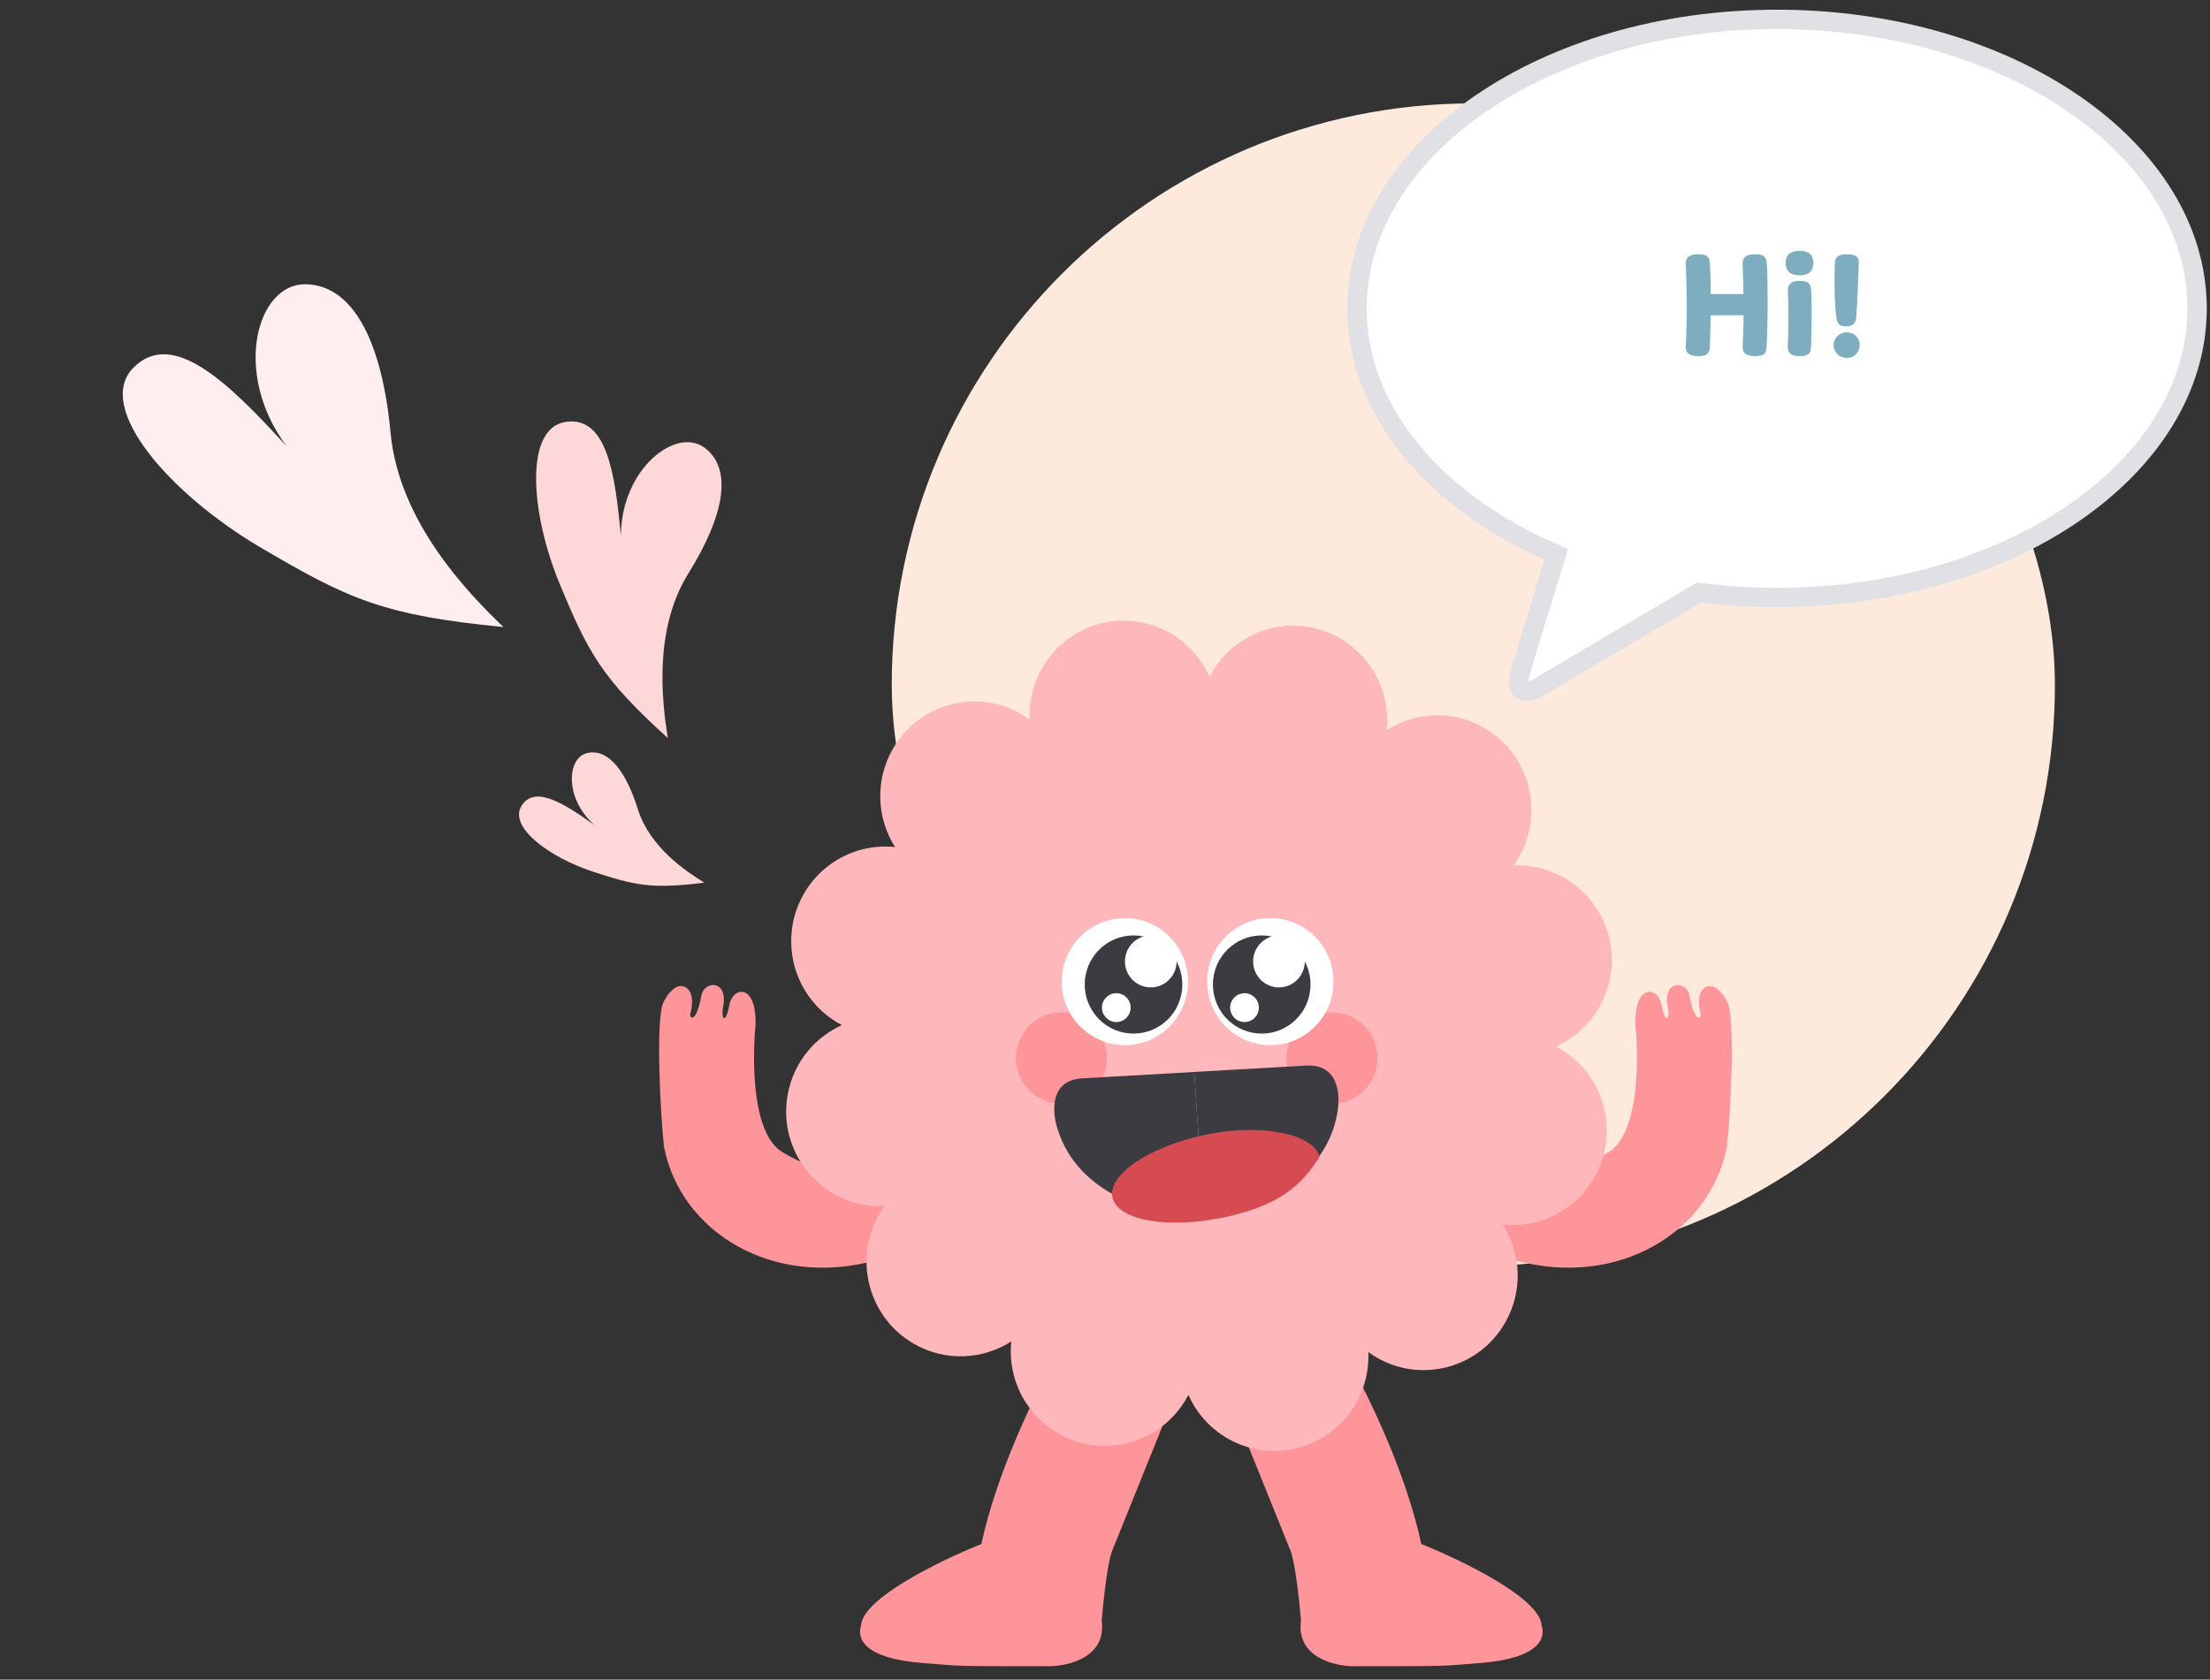 <svg width="342" height="260" viewBox="0 0 342 260" fill="none" xmlns="http://www.w3.org/2000/svg">
<rect x="0" y="0" width="342" height="260" fill="#333333" stroke="none"/>
<rect x="138" y="16" width="180" height="180" rx="90" fill="#FDEADC"/>
<g clip-path="url(#clip0_1769_7336)">
<path d="M102.765 154.962C101.38 157.062 102.188 172.681 102.765 177.541C105.319 190.713 119.565 199.475 135.536 195.094C147.515 191.442 152.234 176.472 144.974 168.074C145.7 173.186 135.948 187.541 121.016 178.298C116.298 175.377 116.432 163.905 116.913 158.753C117.144 152.221 113.448 152.629 112.871 155.545C112.293 158.753 111.427 157.878 112.005 155.254C112.293 151.462 108.897 152.046 108.54 154.087C107.847 158.053 106.808 157.878 106.808 157.003C107.731 153.504 106.23 152.629 105.364 152.629C104.209 152.629 103.15 154.184 102.765 154.962Z" fill="#FD959B"/>
<path d="M267.234 154.962C268.62 157.062 267.812 172.681 267.234 177.541C264.68 190.713 250.435 199.475 234.463 195.094C222.485 191.442 217.766 176.472 225.026 168.074C224.299 173.186 234.051 187.541 248.983 178.298C253.702 175.377 253.568 163.905 253.087 158.753C252.856 152.221 256.551 152.629 257.129 155.545C257.706 158.753 258.572 157.878 257.995 155.254C257.706 151.462 261.103 152.046 261.46 154.087C262.153 158.053 263.192 157.878 263.192 157.003C262.268 153.504 263.769 152.629 264.636 152.629C265.79 152.629 266.849 154.184 267.234 154.962Z" fill="#FD959B"/>
<path d="M151.871 239.01C154.143 228.35 159.896 216.06 164.033 208.999H184.634L172.224 239.767C171.429 241.381 170.734 247.837 170.486 250.864C171.28 256.513 165.357 257.925 162.295 257.925C147.286 257.925 149.061 257.925 142.687 257.421C133.582 256.7 132.594 253.554 133.256 251.62C133.454 247.383 145.748 241.448 151.871 239.01Z" fill="#FD959B"/>
<path d="M219.949 239.01C217.676 228.35 211.923 216.06 207.787 208.999H187.186L199.596 239.767C200.39 241.381 201.085 247.837 201.333 250.864C200.539 256.513 206.463 257.925 209.524 257.925C224.533 257.925 222.758 257.925 229.132 257.421C238.238 256.7 239.226 253.554 238.564 251.62C238.365 247.383 226.071 241.448 219.949 239.01Z" fill="#FD959B"/>
<path fill-rule="evenodd" clip-rule="evenodd" d="M200.107 96.86C194.487 96.86 189.61 100.063 187.182 104.753C186.979 104.296 186.75 103.845 186.496 103.402C182.474 96.395 173.568 93.995 166.602 98.04C161.735 100.867 159.104 106.092 159.332 111.375C158.929 111.082 158.507 110.806 158.067 110.551C151.101 106.506 142.195 108.906 138.173 115.913C135.363 120.808 135.682 126.657 138.505 131.117C138.011 131.066 137.509 131.04 137.001 131.04C128.958 131.04 122.438 137.598 122.438 145.689C122.438 151.342 125.622 156.247 130.284 158.69C129.83 158.894 129.382 159.124 128.942 159.38C121.976 163.425 119.59 172.384 123.611 179.39C126.421 184.286 131.616 186.933 136.867 186.703C136.576 187.109 136.302 187.533 136.048 187.976C132.027 194.982 134.413 203.941 141.379 207.986C146.246 210.813 152.061 210.492 156.495 207.652C156.444 208.15 156.418 208.655 156.418 209.166C156.418 217.257 162.938 223.815 170.981 223.815C176.601 223.815 181.478 220.612 183.906 215.922C184.109 216.379 184.338 216.83 184.592 217.273C188.614 224.279 197.52 226.679 204.486 222.634C209.352 219.808 211.984 214.583 211.756 209.301C212.158 209.594 212.58 209.868 213.019 210.124C219.985 214.169 228.891 211.768 232.913 204.762C235.723 199.866 235.404 194.017 232.58 189.557C233.076 189.608 233.579 189.634 234.088 189.634C242.131 189.634 248.651 183.076 248.651 174.986C248.651 169.332 245.467 164.427 240.805 161.985C241.258 161.78 241.705 161.551 242.145 161.295C249.11 157.25 251.497 148.291 247.476 141.285C244.666 136.39 239.471 133.743 234.22 133.972C234.512 133.566 234.785 133.142 235.04 132.699C239.061 125.692 236.675 116.733 229.709 112.688C224.842 109.861 219.027 110.182 214.593 113.023C214.644 112.525 214.67 112.02 214.67 111.509C214.67 103.419 208.15 96.86 200.107 96.86Z" fill="#FEB7BB"/>
<ellipse cx="164.259" cy="163.784" rx="7.038" ry="7.08" fill="#FD959B"/>
<ellipse cx="206.119" cy="163.784" rx="7.038" ry="7.08" fill="#FD959B"/>
<ellipse cx="174.082" cy="151.953" rx="9.774" ry="9.831" fill="white"/>
<ellipse cx="175.415" cy="152.398" rx="7.553" ry="7.597" fill="#3B3B41"/>
<ellipse cx="172.749" cy="155.974" rx="2.221" ry="2.234" fill="white"/>
<ellipse cx="178.081" cy="148.823" rx="3.998" ry="4.022" fill="white"/>
<ellipse cx="9.774" cy="9.831" rx="9.774" ry="9.831" transform="matrix(-1 0 0 1 206.36 142.121)" fill="white"/>
<ellipse cx="195.253" cy="152.398" rx="7.553" ry="7.597" fill="#3B3B41"/>
<ellipse cx="192.589" cy="155.974" rx="2.221" ry="2.234" fill="white"/>
<ellipse cx="197.92" cy="148.823" rx="3.998" ry="4.022" fill="white"/>
<path d="M186.245 187.892L184.811 165.934L167.484 166.923C162.247 167.222 162.823 172.488 163.765 175.084C166.85 184.446 177.389 188.397 186.245 187.892Z" fill="#3B3B41"/>
<path d="M186.245 187.892L184.811 165.934L202.139 164.945C207.375 164.646 207.489 169.939 206.891 172.623C205.048 182.266 195.102 187.386 186.245 187.892Z" fill="#3B3B41"/>
<path d="M204.194 179.075C201.6 183.225 198.226 186.571 189.488 188.427C180.751 190.283 172.994 188.931 172.164 185.408C171.334 181.884 177.744 177.522 186.482 175.666C195.22 173.81 203.364 175.551 204.194 179.075Z" fill="#D64A52"/>
</g>
<path d="M47.271 44.001C39.77 43.898 35.866 57.693 44.368 69.101C35.547 59.435 26.762 50.73 20.65 56.918C14.538 63.107 26.383 76.504 40.145 84.639C53.907 92.773 59.383 95.259 77.906 97.063C72.322 91.698 61.723 80.753 60.436 66.96C59.15 53.167 54.773 44.104 47.271 44.001Z" fill="#FFEEEF"/>
<path d="M109.087 69.341C104.692 65.987 96.173 72.452 96.073 82.946C95.2 73.344 93.917 64.327 87.514 65.313C81.111 66.299 82.094 79.44 86.58 90.303C91.066 101.166 93.189 105.044 103.342 114.244C102.451 108.612 101.102 97.472 106.548 88.73C111.993 79.989 113.481 72.695 109.087 69.341Z" fill="#FED7D9"/>
<path d="M90.93 116.554C87.703 117.234 87.308 123.601 92.012 127.733C87.332 124.389 82.757 121.458 80.71 124.735C78.662 128.013 84.984 132.686 91.641 134.888C98.298 137.09 100.877 137.64 108.989 136.633C106.096 134.843 100.536 131.115 98.705 125.251C96.874 119.386 94.157 115.873 90.93 116.554Z" fill="#FED7D9"/>
<g clip-path="url(#clip1_1769_7336)">
<path d="M275 3C239.101 3 210 23.033 210 47.747C210 63.833 222.33 77.931 240.837 85.82C239.478 90.237 235.912 101.83 235.202 104.309C234.318 107.388 236.492 107.346 237.921 106.523C239.041 105.873 255.732 95.987 262.933 91.722C266.845 92.227 270.876 92.495 275 92.495C310.899 92.495 340 72.461 340 47.747C340 23.033 310.899 3 275 3Z" fill="white" stroke="#E1E1E5" stroke-width="3"/>
<path d="M260.871 53.52C261.111 49.66 261.051 44.38 260.871 40.96C260.811 39.68 261.671 39.36 262.731 39.36C263.791 39.36 264.531 39.48 264.611 40.76C264.691 42.14 264.731 43.78 264.731 45.52H269.811C269.791 43.86 269.731 42.26 269.671 40.96C269.611 39.68 270.471 39.36 271.531 39.36C272.591 39.36 273.331 39.48 273.411 40.76C273.611 44.36 273.571 49.86 273.391 53.72C273.331 55 272.591 55.12 271.531 55.12C270.471 55.12 269.591 54.8 269.671 53.52C269.751 52.08 269.811 50.46 269.831 48.8H264.731C264.711 50.54 264.651 52.26 264.591 53.72C264.531 55 263.791 55.12 262.731 55.12C261.671 55.12 260.791 54.8 260.871 53.52ZM276.658 53.52C276.818 50.66 276.778 47.22 276.678 45.08C276.618 43.8 277.458 43.48 278.458 43.48C279.458 43.48 280.198 43.6 280.278 44.88C280.418 47.2 280.358 50.86 280.258 53.72C280.218 55 279.458 55.12 278.458 55.12C277.458 55.12 276.578 54.8 276.658 53.52ZM278.498 42.62C277.098 42.62 276.338 41.98 276.338 40.7C276.338 39.44 277.098 38.82 278.498 38.82C279.878 38.82 280.618 39.44 280.618 40.7C280.618 41.98 279.878 42.62 278.498 42.62ZM287.25 49.12C287.15 50.4 286.25 50.52 285.79 50.52C285.13 50.52 284.35 50.5 284.19 49.22C283.89 46.82 283.83 43.58 283.93 40.86C283.97 39.58 284.73 39.36 285.79 39.36C286.85 39.36 287.69 39.52 287.65 40.8C287.55 43.52 287.43 46.72 287.25 49.12ZM285.79 55.4C284.63 55.4 283.75 54.5 283.75 53.4C283.75 52.36 284.63 51.44 285.79 51.44C286.97 51.44 287.79 52.36 287.79 53.4C287.79 54.5 286.97 55.4 285.79 55.4Z" fill="#7DADBE"/>
</g>
<defs>
<clipPath id="clip0_1769_7336">
<rect width="166" height="166" fill="white" transform="translate(102 94)"/>
</clipPath>
<clipPath id="clip1_1769_7336">
<rect width="134" height="108" fill="white" transform="translate(208 1)"/>
</clipPath>
</defs>
</svg>
